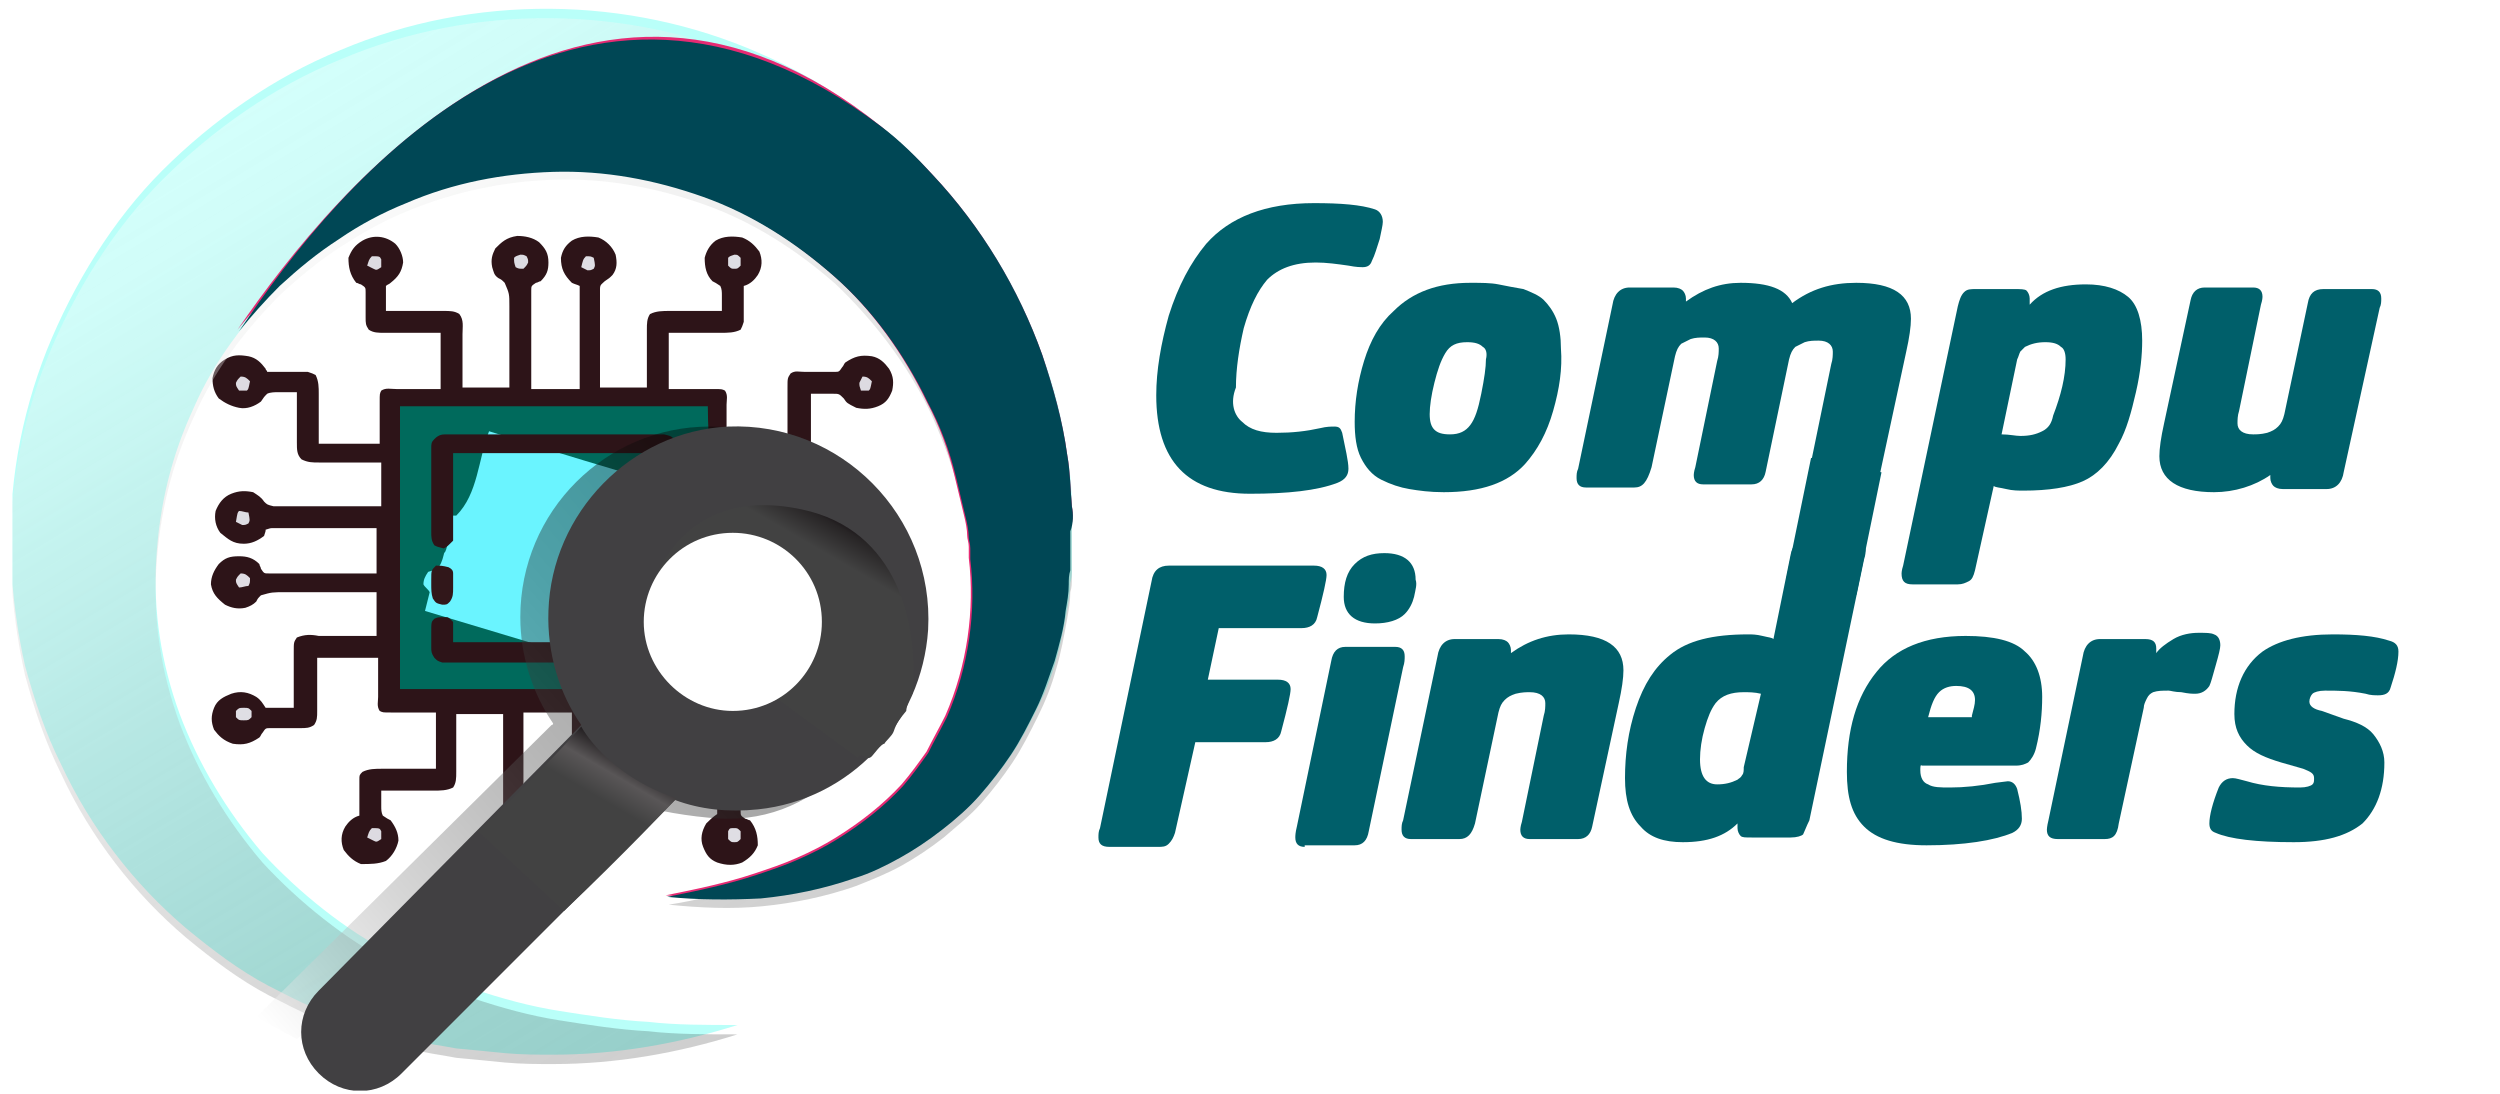 <?xml version="1.0" encoding="utf-8"?>
<!-- Generator: Adobe Illustrator 24.0.2, SVG Export Plug-In . SVG Version: 6.00 Build 0)  -->
<svg version="1.1" id="Capa_1" xmlns="http://www.w3.org/2000/svg" xmlns:xlink="http://www.w3.org/1999/xlink" x="0px" y="0px"
	 viewBox="0 0 160 70" style="enable-background:new 0 0 160 70;" xml:space="preserve">
<style type="text/css">
	.st0{fill:#FFFFFF;}
	.st1{fill:#2D1418;}
	.st2{fill:#006A5C;}
	.st3{fill:#6AF4FF;}
	.st4{fill:#2F1619;}
	.st5{fill:#31171A;}
	.st6{fill:#DDDBE1;}
	.st7{fill:#DCDCE2;}
	.st8{fill:#DFDDE3;}
	.st9{fill:#DEDDE3;}
	.st10{fill:#DFDEE4;}
	.st11{fill:#E0DFE4;}
	.st12{clip-path:url(#SVGID_2_);}
	.st13{fill:#B9FFF9;}
	.st14{opacity:0.38;fill:url(#SVGID_3_);enable-background:new    ;}
	.st15{opacity:0.4;fill:url(#SVGID_4_);enable-background:new    ;}
	.st16{fill:#414042;}
	.st17{fill:url(#SVGID_5_);}
	.st18{fill:url(#SVGID_6_);}
	.st19{fill:#E62A73;}
	.st20{fill:#004755;}
	.st21{fill:#005F6A;}
</style>
<rect x="-2.6" y="-1.6" class="st0" width="164.3" height="73.6"/>
<g>
	<path class="st1" d="M25.3,15.6c0.3,0.3,0.5,0.8,0.5,1.2c-0.1,0.6-0.3,0.9-0.8,1.3c-0.1,0.1-0.2,0.1-0.3,0.2c0,0.2,0,0.2,0,0.4
		c0,0.1,0,0.1,0,0.2c0,0.1,0,0.2,0,0.2c0,0.1,0,0.2,0,0.2c0,0.2,0,0.4,0,0.6c0.1,0,0.1,0,0.2,0c0.6,0,1.1,0,1.7,0c0.2,0,0.4,0,0.6,0
		c0.3,0,0.6,0,0.9,0c0.1,0,0.2,0,0.3,0c0.4,0,0.7,0,1,0.2c0.3,0.4,0.2,0.8,0.2,1.3c0,0.1,0,0.1,0,0.3c0,0.3,0,0.6,0,0.9
		c0,0.2,0,0.4,0,0.6c0,0.5,0,1,0,1.6c1,0,2,0,3,0c0-0.8,0-1.7,0-2.5c0-0.4,0-0.8,0-1.2c0-0.4,0-0.8,0-1.1c0-0.1,0-0.3,0-0.4
		c0-0.8,0-0.8-0.3-1.5c-0.2-0.2-0.2-0.2-0.4-0.3c-0.3-0.2-0.3-0.4-0.4-0.7c-0.1-0.5,0-0.8,0.2-1.2c0.4-0.4,0.7-0.7,1.4-0.8
		c0.5,0,1,0.1,1.4,0.4c0.4,0.4,0.6,0.7,0.6,1.3c0,0.5-0.1,0.8-0.5,1.2c-0.1,0-0.2,0.1-0.3,0.1C34,18.3,34,18.3,34,18.6
		c0,0.1,0,0.2,0,0.4c0,0.1,0,0.1,0,0.2c0,0.2,0,0.4,0,0.6c0,0.1,0,0.3,0,0.4c0,0.4,0,0.8,0,1.2c0,0.5,0,0.9,0,1.4c0,0.7,0,1.4,0,2.1
		c1,0,2.1,0,3.1,0c0-2.2,0-4.3,0-6.6c-0.2-0.1-0.3-0.1-0.5-0.2c-0.5-0.5-0.7-0.9-0.7-1.6c0.1-0.5,0.3-0.8,0.7-1.1
		c0.5-0.3,1.1-0.3,1.7-0.2c0.5,0.2,0.9,0.6,1.1,1.1c0.1,0.5,0.1,0.9-0.2,1.3c-0.2,0.2-0.2,0.2-0.5,0.4c-0.2,0.2-0.3,0.2-0.3,0.5
		c0,0.1,0,0.2,0,0.4c0,0.1,0,0.1,0,0.2c0,0.2,0,0.4,0,0.6c0,0.1,0,0.3,0,0.4c0,0.4,0,0.8,0,1.2c0,0.4,0,0.8,0,1.2c0,0.8,0,1.5,0,2.3
		c1,0,2,0,3,0c0-0.3,0-0.6,0-1c0-0.3,0-0.6,0-0.9c0-0.2,0-0.4,0-0.6c0-0.3,0-0.6,0-0.9c0-0.1,0-0.2,0-0.3c0-0.4,0-0.7,0.2-1
		c0.4-0.2,0.8-0.2,1.3-0.2c0.1,0,0.2,0,0.3,0c0.3,0,0.6,0,0.9,0c0.2,0,0.4,0,0.6,0c0.5,0,1,0,1.5,0c0-0.3,0-0.5,0-0.8
		c0-0.1,0-0.1,0-0.2c0-0.2,0-0.4-0.1-0.6c-0.3-0.2-0.3-0.2-0.5-0.3c-0.4-0.4-0.5-0.9-0.5-1.5c0.1-0.4,0.3-0.8,0.7-1.1
		c0.5-0.3,1.1-0.3,1.7-0.2c0.5,0.2,0.8,0.5,1.1,0.9c0.2,0.5,0.2,1-0.1,1.5c-0.2,0.3-0.5,0.6-0.9,0.7c0,0.1,0,0.2,0,0.2
		c0,0.3,0,0.6,0,0.9c0,0.1,0,0.2,0,0.4c0,0.2,0,0.4,0,0.5c0,0.1,0,0.2,0,0.3c-0.1,0.3-0.1,0.3-0.2,0.5c-0.4,0.2-0.8,0.2-1.3,0.2
		c-0.1,0-0.2,0-0.3,0c-0.3,0-0.6,0-0.9,0c-0.2,0-0.4,0-0.6,0c-0.5,0-1,0-1.5,0c0,1.2,0,2.4,0,3.6c1.2,0,1.2,0,2.3,0
		c0.1,0,0.3,0,0.4,0c0.1,0,0.2,0,0.2,0c0.5,0,0.5,0,0.7,0.1c0.2,0.3,0.1,0.6,0.1,0.9c0,0.1,0,0.1,0,0.2c0,0.2,0,0.5,0,0.7
		c0,0.5,0,1.1,0,1.6c1.3,0,2.6,0,3.9,0c0-0.3,0-0.6,0-0.9c0-0.3,0-0.6,0-0.9c0-0.2,0-0.4,0-0.6c0-0.3,0-0.6,0-0.9c0-0.1,0-0.2,0-0.3
		c0-0.6,0-0.6,0.2-0.9c0.3-0.2,0.5-0.1,0.9-0.1c0.1,0,0.3,0,0.4,0c0.2,0,0.4,0,0.6,0c0.2,0,0.4,0,0.6,0c0.1,0,0.2,0,0.3,0
		c0.3,0,0.3,0,0.5-0.3c0.1-0.1,0.1-0.2,0.2-0.3c0.6-0.4,1-0.5,1.7-0.4c0.5,0.1,0.8,0.4,1.1,0.8c0.3,0.5,0.3,0.9,0.2,1.4
		c-0.2,0.5-0.4,0.8-0.9,1c-0.5,0.2-0.9,0.2-1.4,0.1c-0.6-0.3-0.6-0.3-0.8-0.6c-0.3-0.3-0.3-0.3-0.7-0.3c-0.2,0-0.3,0-0.5,0
		c-0.1,0-0.2,0-0.3,0c-0.2,0-0.4,0-0.6,0c0,0,0,0.1,0,0.2c0,0.5,0,1,0,1.6c0,0.2,0,0.4,0,0.6c0,0.3,0,0.6,0,0.8c0,0.1,0,0.1,0,0.3
		c0,0.4,0,0.6-0.2,0.9c-0.5,0.2-0.9,0.2-1.4,0.2c-0.1,0-0.2,0-0.3,0c-0.3,0-0.7,0-1,0c-0.3,0-0.7,0-1,0c-0.2,0-0.4,0-0.6,0
		c-0.1,0-0.2,0-0.3,0c-0.1,0-0.2,0-0.3,0c-0.3,0-0.3,0.1-0.5,0.3c-0.1,0-0.2,0.1-0.4,0.1c0,0.5,0,1,0,1.5c0.2,0,0.3,0.1,0.5,0.1
		c0.2,0.2,0.2,0.2,0.2,0.5c0,0.1,0,0.2,0,0.3c0.9,0,1.8,0,2.8,0c0.4,0,0.9,0,1.3,0c0.4,0,0.8,0,1.2,0c0.2,0,0.3,0,0.5,0
		c0.9,0,0.9,0,1.6-0.2c0.2-0.2,0.2-0.2,0.3-0.4c0.2-0.2,0.4-0.3,0.7-0.4c0.5-0.1,0.9,0,1.3,0.2c0.5,0.4,0.8,0.7,0.9,1.3
		c0,0.5-0.2,0.9-0.5,1.3c-0.4,0.4-0.7,0.5-1.3,0.5c-0.5,0-0.9-0.1-1.3-0.5c-0.4-0.4-0.4-0.4-0.4-0.6c-2.4,0-4.7,0-7.1,0
		c0,0.9,0,1.9,0,2.9c2.4,0,4.7,0,7.1,0c0.1-0.1,0.1-0.3,0.2-0.4c0.6-0.5,1-0.6,1.7-0.6c0.5,0.1,0.8,0.3,1.2,0.6
		c0.3,0.4,0.4,0.9,0.3,1.4c-0.2,0.5-0.5,0.9-1,1.1c-0.5,0.2-0.9,0.2-1.4,0.1c-0.3-0.2-0.5-0.3-0.7-0.6c-0.2-0.2-0.2-0.2-0.6-0.3
		c-0.1,0-0.3,0-0.4,0c-0.1,0-0.1,0-0.2,0c-0.2,0-0.5,0-0.7,0c-0.2,0-0.3,0-0.5,0c-0.4,0-0.8,0-1.3,0c-0.4,0-0.9,0-1.3,0
		c-0.8,0-1.7,0-2.5,0c0,0.9,0,1.8,0,2.8c0.3,0,0.7,0,1,0c0.3,0,0.7,0,1,0c0.2,0,0.5,0,0.7,0c0.3,0,0.7,0,1,0c0.1,0,0.2,0,0.3,0
		c0.4,0,0.7,0,1.1,0.2c0.2,0.4,0.2,0.7,0.2,1.2c0,0.1,0,0.2,0,0.3c0,0.3,0,0.6,0,0.9c0,0.2,0,0.4,0,0.6c0,0.5,0,0.9,0,1.4
		c0.3,0,0.6,0,0.9,0c0.1,0,0.2,0,0.3,0c0.2,0,0.5,0,0.7-0.1c0.2-0.2,0.2-0.2,0.4-0.5c0.5-0.3,1-0.5,1.6-0.4c0.5,0.1,0.8,0.3,1.1,0.7
		c0.3,0.4,0.4,0.8,0.3,1.3c-0.2,0.6-0.4,0.9-1,1.2c-0.6,0.2-1.1,0.2-1.7,0c-0.4-0.2-0.6-0.4-0.8-0.8c-0.1,0-0.2,0-0.3,0
		c-0.3,0-0.6,0-0.9,0c-0.1,0-0.3,0-0.4,0c-0.2,0-0.4,0-0.6,0c-0.1,0-0.2,0-0.4,0c-0.3,0-0.3,0-0.5-0.2c-0.2-0.4-0.2-0.7-0.2-1.2
		c0-0.1,0-0.2,0-0.3c0-0.3,0-0.6,0-0.9c0-0.2,0-0.4,0-0.6c0-0.5,0-1,0-1.4c-1.3,0-2.6,0-3.9,0c0,1.1,0,1.1,0,2.1c0,0.1,0,0.3,0,0.4
		c0,0.1,0,0.1,0,0.2c0,0.5,0,0.5-0.1,0.7c-0.3,0.2-0.6,0.1-1,0.1c-0.1,0-0.1,0-0.2,0c-0.3,0-0.5,0-0.8,0c-0.6,0-1.2,0-1.8,0
		c0,1.2,0,2.4,0,3.6c0.3,0,0.6,0,1,0c0.3,0,0.6,0,0.9,0c0.2,0,0.4,0,0.6,0c0.3,0,0.6,0,0.9,0c0.1,0,0.2,0,0.3,0c0.7,0,0.7,0,1,0.2
		c0.2,0.3,0.2,0.5,0.2,0.8c0,0.1,0,0.2,0,0.3c0,0.2,0,0.4,0,0.5c0,0.2,0,0.4,0,0.5c0,0.1,0,0.2,0,0.3c0,0.3,0,0.3,0.3,0.5
		c0.1,0,0.2,0.1,0.3,0.1c0.4,0.5,0.5,1,0.5,1.6c-0.2,0.5-0.5,0.8-1,1.1c-0.5,0.2-1,0.2-1.6,0c-0.5-0.2-0.7-0.5-0.9-1
		c-0.2-0.5-0.1-1,0.2-1.5c0.2-0.2,0.4-0.4,0.7-0.6c0-0.2,0-0.2,0-0.4c0-0.1,0-0.2,0-0.2c0-0.1,0-0.2,0-0.2c0-0.1,0-0.2,0-0.2
		c0-0.2,0-0.4,0-0.6c-0.1,0-0.1,0-0.2,0c-0.6,0-1.1,0-1.7,0c-0.2,0-0.4,0-0.6,0c-0.3,0-0.6,0-0.9,0c-0.1,0-0.1,0-0.3,0
		c-0.4,0-0.7,0-1-0.2c-0.3-0.4-0.2-0.8-0.2-1.3c0-0.1,0-0.2,0-0.3c0-0.3,0-0.6,0-0.9c0-0.2,0-0.4,0-0.6c0-0.5,0-1,0-1.6
		c-1,0-2,0-3,0c0,0.8,0,1.7,0,2.5c0,0.4,0,0.8,0,1.2c0,0.4,0,0.8,0,1.1c0,0.1,0,0.3,0,0.4c0,0.8,0,0.8,0.3,1.5
		c0.2,0.2,0.2,0.2,0.4,0.3c0.3,0.2,0.3,0.4,0.4,0.7c0.1,0.5,0,0.8-0.2,1.2c-0.4,0.5-0.8,0.7-1.4,0.8c-0.5,0-1-0.2-1.4-0.4
		c-0.4-0.4-0.5-0.7-0.6-1.2c0-0.5,0.1-0.8,0.5-1.2c0.4-0.3,0.4-0.3,0.6-0.3c0-2.2,0-4.3,0-6.6c-1,0-2.1,0-3.1,0c0,2.2,0,4.3,0,6.6
		c0.2,0.1,0.3,0.1,0.5,0.2c0.5,0.5,0.7,0.9,0.7,1.6c-0.1,0.5-0.3,0.8-0.7,1.1c-0.5,0.3-1.1,0.3-1.7,0.2c-0.5-0.2-0.9-0.6-1.1-1.1
		c-0.1-0.5-0.1-0.9,0.2-1.3c0.2-0.2,0.2-0.2,0.5-0.4c0.2-0.2,0.3-0.2,0.3-0.5c0-0.1,0-0.2,0-0.4c0-0.1,0-0.1,0-0.2
		c0-0.2,0-0.4,0-0.6c0-0.1,0-0.3,0-0.4c0-0.4,0-0.8,0-1.2c0-0.4,0-0.8,0-1.2c0-0.8,0-1.5,0-2.3c-1,0-2,0-3,0c0,0.5,0,0.5,0,1
		c0,0.3,0,0.6,0,0.9c0,0.2,0,0.4,0,0.6c0,0.3,0,0.6,0,0.9c0,0.1,0,0.2,0,0.3c0,0.4,0,0.7-0.2,1c-0.4,0.2-0.8,0.2-1.3,0.2
		c-0.1,0-0.2,0-0.3,0c-0.3,0-0.6,0-0.9,0c-0.2,0-0.4,0-0.6,0c-0.5,0-1,0-1.5,0c0,0.3,0,0.5,0,0.8c0,0.1,0,0.2,0,0.2
		c0,0.2,0,0.4,0.1,0.6c0.3,0.2,0.3,0.2,0.5,0.3c0.3,0.4,0.5,0.8,0.5,1.3c-0.1,0.5-0.4,1-0.8,1.3c-0.5,0.2-1,0.2-1.6,0.2
		c-0.5-0.2-0.8-0.5-1.1-0.9c-0.2-0.5-0.2-1,0.1-1.5c0.2-0.3,0.5-0.6,0.9-0.7c0-0.1,0-0.2,0-0.2c0-0.3,0-0.6,0-0.9c0-0.1,0-0.2,0-0.4
		c0-0.2,0-0.4,0-0.5c0-0.1,0-0.2,0-0.3c0-0.3,0-0.3,0.2-0.5c0.4-0.2,0.8-0.2,1.3-0.2c0.1,0,0.2,0,0.3,0c0.3,0,0.6,0,0.9,0
		c0.2,0,0.4,0,0.6,0c0.5,0,1,0,1.6,0c0-1.2,0-2.4,0-3.6c-1.2,0-1.2,0-2.3,0c-0.1,0-0.3,0-0.4,0c-0.1,0-0.2,0-0.2,0
		c-0.5,0-0.5,0-0.7-0.1c-0.2-0.3-0.1-0.6-0.1-0.9c0-0.1,0-0.1,0-0.2c0-0.2,0-0.5,0-0.7c0-0.5,0-1.1,0-1.6c-1.3,0-2.6,0-3.9,0
		c0,0.3,0,0.6,0,0.9c0,0.3,0,0.6,0,0.8c0,0.2,0,0.4,0,0.6c0,0.3,0,0.6,0,0.8c0,0.1,0,0.1,0,0.3c0,0.4,0,0.6-0.2,0.9
		c-0.3,0.2-0.5,0.2-0.9,0.2c-0.1,0-0.3,0-0.4,0c-0.2,0-0.4,0-0.6,0c-0.2,0-0.4,0-0.6,0c-0.1,0-0.2,0-0.3,0c-0.3,0-0.3,0-0.5,0.3
		c-0.1,0.1-0.1,0.2-0.2,0.3c-0.6,0.4-1,0.5-1.7,0.4c-0.6-0.2-0.9-0.5-1.2-0.9c-0.2-0.5-0.2-0.9,0-1.4c0.2-0.5,0.6-0.7,1.1-0.9
		c0.6-0.2,1.1-0.1,1.6,0.2c0.3,0.2,0.4,0.4,0.6,0.7c0.2,0,0.2,0,0.4,0c0.1,0,0.2,0,0.2,0c0.1,0,0.2,0,0.3,0c0.1,0,0.2,0,0.3,0
		c0.2,0,0.4,0,0.6,0c0-0.1,0-0.1,0-0.2c0-0.5,0-1.1,0-1.6c0-0.2,0-0.4,0-0.6c0-0.3,0-0.6,0-0.9c0-0.1,0-0.2,0-0.3
		c0-0.6,0-0.6,0.2-0.9c0.5-0.2,0.9-0.2,1.4-0.1c0.1,0,0.2,0,0.3,0c0.3,0,0.7,0,1,0c0.2,0,0.5,0,0.7,0c0.6,0,1.1,0,1.7,0
		c0-0.9,0-1.8,0-2.8c-0.9,0-1.8,0-2.8,0c-0.4,0-0.9,0-1.3,0c-0.4,0-0.8,0-1.2,0c-0.2,0-0.3,0-0.5,0c-0.9,0-0.9,0-1.6,0.2
		c-0.2,0.2-0.2,0.2-0.3,0.4c-0.2,0.2-0.4,0.3-0.7,0.4c-0.5,0.1-0.9,0-1.3-0.2c-0.5-0.4-0.8-0.7-0.9-1.3c0-0.5,0.2-0.9,0.5-1.3
		c0.4-0.4,0.7-0.5,1.3-0.5c0.5,0,0.9,0.1,1.3,0.5c0,0.1,0.1,0.2,0.1,0.3c0.2,0.3,0.2,0.3,0.5,0.3c0.1,0,0.3,0,0.4,0
		c0.1,0,0.1,0,0.2,0c0.2,0,0.5,0,0.7,0c0.2,0,0.3,0,0.5,0c0.4,0,0.8,0,1.3,0c0.5,0,1,0,1.5,0c0.8,0,1.5,0,2.3,0c0-0.9,0-1.9,0-2.9
		c-1.3,0-1.3,0-2.5,0c-0.5,0-1,0-1.5,0c-0.4,0-0.8,0-1.2,0c-0.2,0-0.3,0-0.5,0c-0.2,0-0.4,0-0.7,0c-0.1,0-0.1,0-0.2,0
		c-0.2,0-0.2,0-0.5,0.1C17,34,17,34,16.9,34.3c-0.4,0.3-0.8,0.5-1.3,0.5c-0.7,0-1-0.3-1.5-0.7c-0.3-0.4-0.4-0.9-0.3-1.4
		c0.2-0.5,0.5-0.9,1-1.1c0.5-0.2,0.9-0.2,1.4-0.1c0.3,0.2,0.5,0.3,0.7,0.6c0.2,0.2,0.2,0.2,0.6,0.3c0.1,0,0.3,0,0.4,0
		c0.1,0,0.1,0,0.2,0c0.2,0,0.5,0,0.7,0c0.2,0,0.3,0,0.5,0c0.4,0,0.8,0,1.3,0c0.4,0,0.9,0,1.3,0c0.8,0,1.7,0,2.5,0c0-0.9,0-1.8,0-2.8
		c-0.5,0-0.5,0-1,0c-0.3,0-0.7,0-1,0c-0.2,0-0.5,0-0.7,0c-0.3,0-0.7,0-1,0c-0.1,0-0.2,0-0.3,0c-0.4,0-0.7,0-1.1-0.2
		C19,29.1,19,28.8,19,28.3c0-0.1,0-0.2,0-0.3c0-0.3,0-0.6,0-0.9c0-0.2,0-0.4,0-0.6c0-0.5,0-0.9,0-1.4c-0.3,0-0.6,0-0.9,0
		c-0.1,0-0.2,0-0.3,0c-0.2,0-0.5,0-0.7,0.1c-0.2,0.2-0.2,0.2-0.4,0.5c-0.4,0.3-0.9,0.5-1.4,0.4c-0.5-0.1-0.9-0.3-1.3-0.6
		c-0.3-0.4-0.4-0.8-0.4-1.3c0.1-0.5,0.3-0.9,0.8-1.2c0.5-0.3,0.9-0.3,1.5-0.2c0.5,0.1,0.8,0.4,1.1,0.8c0,0.1,0.1,0.1,0.1,0.2
		c0.1,0,0.2,0,0.3,0c0.3,0,0.6,0,0.9,0c0.1,0,0.3,0,0.4,0c0.2,0,0.4,0,0.6,0c0.1,0,0.2,0,0.4,0c0.3,0.1,0.3,0.1,0.5,0.2
		c0.2,0.4,0.2,0.8,0.2,1.2c0,0.1,0,0.2,0,0.3c0,0.3,0,0.6,0,0.9c0,0.2,0,0.4,0,0.6c0,0.5,0,0.9,0,1.4c1.3,0,2.6,0,3.9,0
		c0-1.1,0-1.1,0-2.1c0-0.1,0-0.3,0-0.4c0-0.1,0-0.1,0-0.2c0-0.5,0-0.5,0.1-0.7c0.3-0.2,0.6-0.1,1-0.1c0.1,0,0.1,0,0.2,0
		c0.3,0,0.5,0,0.8,0c0.6,0,1.2,0,1.8,0c0-1.2,0-2.4,0-3.6c-0.5,0-0.5,0-0.9,0c-0.3,0-0.6,0-0.9,0c-0.2,0-0.4,0-0.6,0
		c-0.3,0-0.6,0-0.9,0c-0.1,0-0.2,0-0.3,0c-0.4,0-0.7,0-1-0.2c-0.2-0.3-0.2-0.4-0.2-0.8c0-0.1,0-0.2,0-0.3c0-0.2,0-0.4,0-0.5
		c0-0.2,0-0.4,0-0.5c0-0.2,0-0.2,0-0.3c0-0.3,0-0.3-0.3-0.5c-0.1,0-0.2-0.1-0.3-0.1c-0.4-0.5-0.5-1-0.5-1.6c0.2-0.5,0.4-0.8,0.9-1.1
		C23.9,15,24.7,15.1,25.3,15.6z"/>
	<path class="st2" d="M25.6,26c6.5,0,13,0,19.7,0c0,1.2,0.1,2.4,0.1,3.6c0.2,0.3,0.2,0.3,0.5,0.3c0,0.3,0,0.5,0,0.8
		c0,0.1,0,0.1,0,0.2c0,0.2,0,0.4,0,0.6c-0.2,0.2-0.2,0.2-0.5,0.3c-0.2,0.1-0.1,0.4-0.1,0.6c0,0.2,0,0.2,0,0.3c0,0.1,0,0.2,0,0.3
		c0,0.1,0,0.2,0,0.4c0,0.3,0,0.7,0,1c0,0.3,0,0.6,0,0.9c0,0.9,0,1.8,0,2.7c0,2,0,4,0,6.1c-6.5,0-13,0-19.7,0
		C25.6,38.2,25.6,32.2,25.6,26z"/>
	<path class="st3" d="M31.3,27.6c4.1,1.3,8.2,2.5,12.5,3.8c-1.3,3.8-2.7,7.6-4.1,11.5c-4.1-1.3-8.2-2.5-12.5-3.8
		c0.1-0.4,0.2-0.8,0.3-1.2c-0.1-0.2-0.3-0.3-0.4-0.5c0-0.3,0.1-0.5,0.3-0.8c0.3-0.1,0.3-0.1,0.5-0.1c0.3-0.3,0.4-0.6,0.5-1
		c0-0.1,0.1-0.2,0.1-0.2c0.1-0.2,0.1-0.4,0.2-0.6c-0.2-0.3-0.2-0.3-0.4-0.5c0-0.3,0-0.3,0.1-0.6c0-0.1,0.1-0.2,0.1-0.3
		c0.2-0.2,0.2-0.2,0.4-0.3c0.1,0,0.2,0,0.3,0C30.6,31.6,30.6,29.4,31.3,27.6z"/>
	<path class="st1" d="M28.6,27.8c0.1,0,0.1,0,0.2,0c0.2,0,0.4,0,0.6,0c0.1,0,0.3,0,0.4,0c0.4,0,0.8,0,1.2,0c0.4,0,0.8,0,1.2,0
		c0.7,0,1.4,0,2.1,0c0.8,0,1.6,0,2.4,0c0.7,0,1.4,0,2.1,0c0.4,0,0.8,0,1.2,0c0.4,0,0.8,0,1.2,0c0.1,0,0.3,0,0.4,0c0.2,0,0.4,0,0.6,0
		c0.2,0,0.2,0,0.3,0c0.4,0.1,0.5,0.1,0.7,0.4c0.1,0.3,0.1,0.3,0.1,0.6c0,0.1,0,0.1,0,0.2c0,0.2,0,0.4,0,0.6c0,0.1,0,0.3,0,0.4
		c0,0.4,0,0.7,0,1.1c0,0.4,0,0.8,0,1.1c0,0.6,0,1.3,0,1.9c0,0.7,0,1.5,0,2.2c0,0.6,0,1.3,0,1.9c0,0.4,0,0.8,0,1.1c0,0.4,0,0.7,0,1.1
		c0,0.1,0,0.3,0,0.4c0,0.2,0,0.4,0,0.5c0,0.1,0,0.2,0,0.3c-0.1,0.4-0.2,0.5-0.5,0.7c-0.3,0.1-0.3,0.1-0.6,0.1c-0.1,0-0.1,0-0.2,0
		c-0.2,0-0.4,0-0.6,0c-0.1,0-0.3,0-0.4,0c-0.4,0-0.8,0-1.2,0c-0.4,0-0.8,0-1.2,0c-0.7,0-1.4,0-2.1,0c-0.8,0-1.6,0-2.4,0
		c-0.7,0-1.4,0-2.1,0c-0.4,0-0.8,0-1.2,0c-0.4,0-0.8,0-1.2,0c-0.1,0-0.3,0-0.4,0c-0.2,0-0.4,0-0.6,0c-0.1,0-0.2,0-0.3,0
		c-0.3-0.1-0.3-0.1-0.5-0.3c-0.2-0.3-0.2-0.4-0.2-0.7c0-0.1,0-0.2,0-0.3c0-0.1,0-0.2,0-0.3c0-0.1,0-0.2,0-0.3c0-0.7,0-0.7,0.2-0.9
		c0.2-0.1,0.3-0.1,0.5-0.1c0.1,0,0.1,0,0.2,0c0.2,0,0.2,0,0.5,0.3c0,0.4,0,0.8,0,1.3c4.3,0,8.7,0,13.2,0c0-4,0-8,0-12.1
		c-4.3,0-8.7,0-13.2,0c0,1.8,0,3.7,0,5.6c-0.4,0.4-0.4,0.4-0.6,0.5C28,35,28,35,27.8,34.9c-0.2-0.3-0.2-0.5-0.2-0.9
		c0-0.1,0-0.1,0-0.2c0-0.2,0-0.4,0-0.6c0-0.1,0-0.3,0-0.4c0-0.3,0-0.6,0-0.9c0-0.4,0-0.8,0-1.1c0-0.3,0-0.6,0-0.9c0-0.1,0-0.3,0-0.4
		c0-0.2,0-0.4,0-0.6c0-0.1,0-0.1,0-0.2c0-0.3,0-0.4,0.2-0.6C28.1,27.8,28.3,27.8,28.6,27.8z"/>
	<path class="st4" d="M40.8,31.5c0.2,0.1,0.2,0.1,0.4,0.3c0.1,0.3,0.1,0.6,0,0.8c0,0.1,0,0.2,0,0.3c0,0.2,0,0.3,0,0.5
		c0,0.3,0,0.5,0,0.8c0,0.2,0,0.3,0,0.5c0,0.1,0,0.2,0,0.2c0,0.6,0,0.6-0.2,0.8C40.7,36,40.6,36,40.3,36c-0.2-0.1-0.2-0.1-0.4-0.3
		c-0.1-0.3-0.1-0.6,0-0.8c0-0.1,0-0.2,0-0.3c0-0.2,0-0.3,0-0.5c0-0.3,0-0.5,0-0.8c0-0.2,0-0.3,0-0.5c0-0.1,0-0.2,0-0.2
		c0-0.6,0-0.6,0.2-0.8C40.3,31.5,40.5,31.5,40.8,31.5z"/>
	<path class="st5" d="M28.7,36.3c0.2,0.1,0.3,0.2,0.3,0.4c0,0.2,0,0.5,0,0.7c0,0.1,0,0.2,0,0.2c0,0.4,0,0.6-0.2,0.9
		c-0.2,0.2-0.2,0.2-0.5,0.2c-0.4-0.1-0.4-0.1-0.6-0.4c-0.1-0.3-0.1-0.6-0.1-0.9c0-0.1,0-0.1,0-0.3c0-0.6,0-0.6,0.3-0.9
		C28.2,36.2,28.3,36.2,28.7,36.3z"/>
	<path class="st6" d="M23.8,53c0.5,0,0.5,0,0.6,0.2c0,0.2,0,0.2,0,0.5c-0.3,0.2-0.3,0.2-0.5,0.1c-0.2-0.1-0.2-0.1-0.4-0.2
		C23.6,53.3,23.6,53.2,23.8,53z"/>
	<path class="st7" d="M55.1,32.7c0.3,0,0.3,0,0.6,0.1c0.1,0.5,0.1,0.5,0,0.7c-0.2,0.1-0.2,0.1-0.4,0.1c-0.2-0.1-0.2-0.1-0.4-0.2
		c0-0.2,0-0.2,0-0.4C55,32.8,55.1,32.7,55.1,32.7z"/>
	<path class="st6" d="M55.2,24.1c0.3,0,0.4,0.1,0.6,0.3c-0.1,0.5-0.1,0.5-0.2,0.6c-0.3,0-0.3,0-0.5,0C55,24.7,55,24.7,55,24.5
		C55.1,24.3,55.1,24.3,55.2,24.1z"/>
	<path class="st6" d="M15.4,24.1c0.3,0,0.4,0.1,0.6,0.3c-0.1,0.5-0.1,0.5-0.2,0.6c-0.3,0-0.3,0-0.5,0c-0.2-0.3-0.2-0.3-0.2-0.5
		C15.2,24.3,15.2,24.3,15.4,24.1z"/>
	<path class="st7" d="M33.3,16.3c0.2,0,0.2,0,0.4,0.1c0.1,0.2,0.1,0.2,0.1,0.4c-0.1,0.2-0.1,0.2-0.3,0.4c-0.3,0-0.3,0-0.5-0.1
		c-0.1-0.3-0.1-0.3-0.1-0.6C33,16.4,33,16.4,33.3,16.3z"/>
	<path class="st6" d="M23.8,16.4c0.5,0,0.5,0,0.6,0.2c0,0.2,0,0.2,0,0.5c-0.3,0.2-0.3,0.2-0.5,0.1c-0.2-0.1-0.2-0.1-0.4-0.2
		C23.6,16.7,23.6,16.6,23.8,16.4z"/>
	<path class="st8" d="M37.5,53c0.5,0,0.5,0,0.6,0.2c0,0.2-0.1,0.4-0.1,0.6c-0.5,0.1-0.5,0.1-0.7,0c-0.1-0.2-0.1-0.2-0.1-0.4
		C37.3,53.2,37.3,53.2,37.5,53z"/>
	<path class="st8" d="M33.4,53.1c0.2,0.1,0.2,0.1,0.4,0.2c0,0.3-0.1,0.4-0.3,0.6c-0.3,0-0.3,0-0.5-0.1c0-0.2-0.1-0.4-0.1-0.6
		C33.1,53,33.1,53,33.4,53.1z"/>
	<path class="st8" d="M15.4,36.7c0.3,0,0.4,0.1,0.6,0.3c0,0.3,0,0.3-0.1,0.5c-0.2,0-0.4,0.1-0.6,0.1c-0.2-0.3-0.2-0.3-0.2-0.5
		C15.2,36.9,15.2,36.9,15.4,36.7z"/>
	<path class="st9" d="M15.3,32.7c0.2,0,0.4,0.1,0.6,0.1c0.1,0.5,0.1,0.5,0,0.7c-0.2,0.1-0.2,0.1-0.4,0.1c-0.2-0.1-0.2-0.1-0.4-0.2
		C15.2,32.8,15.2,32.8,15.3,32.7z"/>
	<path class="st10" d="M47,53c0.2,0,0.2,0,0.4,0.2c0,0.3,0,0.3,0,0.5c-0.2,0.2-0.2,0.2-0.4,0.2c-0.2,0-0.2,0-0.4-0.2
		c0-0.3,0-0.3,0-0.5C46.7,53,46.7,53,47,53z"/>
	<path class="st10" d="M55.4,45.3c0.3,0,0.3,0,0.5,0.2c0,0.2,0,0.2,0,0.4c-0.2,0.2-0.2,0.2-0.5,0.2c-0.3,0-0.3,0-0.5-0.2
		c0-0.2,0-0.2,0-0.4C55.1,45.3,55.1,45.3,55.4,45.3z"/>
	<path class="st10" d="M15.6,45.3c0.3,0,0.3,0,0.5,0.2c0,0.2,0,0.2,0,0.4c-0.2,0.2-0.2,0.2-0.5,0.2c-0.3,0-0.3,0-0.5-0.2
		c0-0.2,0-0.2,0-0.4C15.3,45.3,15.3,45.3,15.6,45.3z"/>
	<path class="st11" d="M55.2,36.7c0.3,0,0.4,0.1,0.6,0.3c0,0.3,0,0.3-0.1,0.5c-0.5,0.1-0.5,0.1-0.7,0C55,37.3,55,37.3,55,37.1
		C55.1,36.9,55.1,36.9,55.2,36.7z"/>
	<path class="st10" d="M47,16.3c0.2,0,0.2,0,0.4,0.2c0,0.3,0,0.3,0,0.5c-0.2,0.2-0.2,0.2-0.4,0.2c-0.2,0-0.2,0-0.4-0.2
		c0-0.3,0-0.3,0-0.5C46.7,16.4,46.7,16.4,47,16.3z"/>
	<path class="st10" d="M37.5,16.4c0.3,0,0.3,0,0.5,0.1c0.1,0.5,0.1,0.5,0,0.7c-0.2,0.1-0.2,0.1-0.4,0.1c-0.2-0.1-0.2-0.1-0.4-0.2
		C37.3,16.7,37.3,16.6,37.5,16.4z"/>
</g>
<g>
	<defs>
		<rect id="SVGID_1_" x="0.8" y="0.5" width="158.7" height="69.3"/>
	</defs>
	<clipPath id="SVGID_2_">
		<use xlink:href="#SVGID_1_"  style="overflow:visible;"/>
	</clipPath>
	<g class="st12">
		<path class="st13" d="M47.2,65.6c-3.8,1.2-7.8,1.9-11.8,1.9c-1,0-2,0-3.1-0.1c-1-0.1-2-0.2-3.1-0.3c-1-0.2-2-0.3-3.1-0.6
			c-1-0.2-2-0.5-3-0.9c-1-0.3-2-0.7-3-1.1c-1-0.4-1.9-0.9-2.9-1.4c-1.9-1-3.6-2.3-5.3-3.7c-3.3-2.8-6.1-6.4-8-10.5
			c-1-2-1.7-4.1-2.3-6.3c-0.5-2.2-0.8-4.5-0.9-6.7C0.5,31.3,1.3,26.7,3,22.4c1.7-4.2,4.2-8.3,7.4-11.5c1.6-1.6,3.4-3.1,5.3-4.4
			c1.9-1.3,3.9-2.4,6.1-3.3c8.5-3.6,18.4-3.5,26.8,0.2c4.2,1.8,8,4.5,11.1,7.8c3.1,3.3,5.5,7.2,7,11.5c0.8,2.1,1.3,4.2,1.6,6.4
			c0.2,1.1,0.3,2.2,0.3,3.3c0,0.5,0,1.1,0,1.6c0,0.3,0,0.5,0,0.8v0.4v0.4v0.4c0,0,0,0.1,0,0c0,0,0,0,0,0.1v0.1v0.2
			c0,0.3,0,0.6-0.1,0.9c0,0.6-0.1,1.1-0.2,1.7c-0.2,1.1-0.4,2.2-0.7,3.2c-0.3,1.1-0.7,2.1-1.2,3.1c-0.5,1-1,2-1.6,2.9
			c-0.6,0.9-1.3,1.8-2,2.6c-0.7,0.8-1.6,1.5-2.4,2.2c-0.9,0.7-1.8,1.3-2.7,1.8c-0.9,0.5-1.9,0.9-2.9,1.3c-2,0.7-4,1.1-6,1.3
			c-2,0.2-4,0.1-6-0.1c1.9-0.3,3.9-0.8,5.7-1.4c0.9-0.3,1.8-0.6,2.7-1c0.9-0.4,1.7-0.8,2.5-1.3c1.6-0.9,3-2.1,4.2-3.4
			c0.6-0.7,1.1-1.4,1.6-2.1s0.9-1.5,1.2-2.3c1.4-3.1,1.9-6.7,1.5-10.1v-0.4v-0.3c0-0.2,0-0.4-0.1-0.7c-0.1-0.4-0.1-0.9-0.2-1.3
			c-0.2-0.9-0.4-1.7-0.6-2.5c-0.5-1.7-1.1-3.3-1.8-4.8c-1.5-3.1-3.6-5.8-6-8.1c-2.5-2.2-5.3-4-8.4-5.1c-3.1-1.1-6.3-1.7-9.6-1.6
			c-3.3,0.1-6.5,0.8-9.4,2c-1.5,0.6-2.9,1.4-4.3,2.3c-1.4,0.9-2.6,1.9-3.8,3c-2.3,2.3-4.3,4.9-5.6,7.9c-1.4,3-2.2,6.2-2.4,9.7
			c-0.2,3.3,0.3,6.6,1.5,9.9c1.2,3.2,3,6.2,5.3,8.9c1.2,1.3,2.5,2.5,3.9,3.6c1.4,1.1,2.9,2.1,4.5,2.9c1.6,0.8,3.3,1.6,5.1,2.2
			c1.8,0.6,3.6,1.1,5.5,1.4s3.8,0.6,5.7,0.7C43.2,65.6,45.2,65.6,47.2,65.6z"/>
		
			<linearGradient id="SVGID_3_" gradientUnits="userSpaceOnUse" x1="17.287" y1="63.819" x2="51.889" y2="6.532" gradientTransform="matrix(1 0 0 -1 0 69.89)">
			<stop  offset="0" style="stop-color:#FFFFFF"/>
			<stop  offset="8.895650e-02" style="stop-color:#F8F8F8;stop-opacity:0.956"/>
			<stop  offset="0.216" style="stop-color:#E3E4E3;stop-opacity:0.892"/>
			<stop  offset="0.367" style="stop-color:#C6C5C5;stop-opacity:0.816"/>
			<stop  offset="0.536" style="stop-color:#9A9A9A;stop-opacity:0.732"/>
			<stop  offset="0.719" style="stop-color:#646463;stop-opacity:0.64"/>
			<stop  offset="0.912" style="stop-color:#202020;stop-opacity:0.544"/>
			<stop  offset="1" style="stop-color:#000000;stop-opacity:0.5"/>
		</linearGradient>
		<path class="st14" d="M47.2,66.2c-3.8,1.2-7.8,1.9-11.8,1.9c-1,0-2,0-3.1-0.1c-1-0.1-2-0.2-3.1-0.3c-1-0.2-2-0.3-3.1-0.6
			c-1-0.2-2-0.5-3-0.9c-1-0.3-2-0.7-3-1.1c-1-0.4-1.9-0.9-2.9-1.4c-1.9-1-3.6-2.3-5.3-3.7c-3.3-2.8-6.1-6.4-8-10.5
			c-1-2-1.7-4.1-2.3-6.3c-0.5-2.2-0.8-4.5-0.9-6.7C0.5,31.9,1.3,27.2,3,23c1.7-4.2,4.2-8.3,7.4-11.5c1.6-1.6,3.4-3.1,5.3-4.4
			c1.9-1.3,3.9-2.4,6.1-3.3C30.3,0.2,40.2,0.3,48.6,4c4.2,1.8,8,4.5,11.1,7.8c3.1,3.3,5.5,7.2,7,11.5c0.8,2.1,1.3,4.2,1.6,6.4
			c0.2,1.1,0.3,2.2,0.3,3.3c0,0.5,0,1.1,0,1.6c0,0.3,0,0.5,0,0.8v0.4v0.4v0.4c0,0,0,0.1,0,0c0,0,0,0,0,0.1v0.1v0.2
			c0,0.3,0,0.6-0.1,0.9c0,0.6-0.1,1.1-0.2,1.7c-0.2,1.1-0.4,2.2-0.7,3.2c-0.3,1.1-0.7,2.1-1.2,3.1c-0.5,1-1,2-1.6,2.9
			c-0.6,0.9-1.3,1.8-2,2.6c-0.7,0.8-1.6,1.5-2.4,2.2c-0.9,0.7-1.8,1.3-2.7,1.8c-0.9,0.5-1.9,0.9-2.9,1.3c-2,0.7-4,1.1-6,1.3
			c-2,0.2-4,0.1-6-0.1c1.9-0.3,3.9-0.8,5.7-1.4c0.9-0.3,1.8-0.6,2.7-1c0.9-0.4,1.7-0.8,2.5-1.3c1.6-0.9,3-2.1,4.2-3.4
			c0.6-0.7,1.1-1.4,1.6-2.1s0.9-1.5,1.2-2.3c1.4-3.1,1.9-6.7,1.5-10.1v-0.4v-0.3c0-0.2,0-0.4-0.1-0.7c-0.1-0.4-0.1-0.9-0.2-1.3
			c-0.2-0.9-0.4-1.7-0.6-2.5c-0.5-1.7-1.1-3.3-1.8-4.8c-1.5-3.1-3.6-5.8-6-8.1c-2.5-2.2-5.3-4-8.4-5.1c-3.1-1.1-6.3-1.7-9.6-1.6
			c-3.3,0.1-6.5,0.8-9.4,2c-1.5,0.6-2.9,1.4-4.3,2.3c-1.4,0.9-2.6,1.9-3.8,3c-2.3,2.3-4.3,4.9-5.6,7.9c-1.4,3-2.2,6.2-2.4,9.7
			c-0.2,3.3,0.3,6.6,1.5,9.9c1.2,3.2,3,6.2,5.3,8.9c1.2,1.3,2.5,2.5,3.9,3.6c1.4,1.1,2.9,2.1,4.5,2.9c1.6,0.8,3.3,1.6,5.1,2.2
			c1.8,0.6,3.6,1.1,5.5,1.4s3.8,0.6,5.7,0.7C43.2,66.2,45.2,66.2,47.2,66.2z"/>
		
			<linearGradient id="SVGID_4_" gradientUnits="userSpaceOnUse" x1="16.432" y1="4.741" x2="54.877" y2="37.987" gradientTransform="matrix(1 0 0 -1 0 69.89)">
			<stop  offset="0" style="stop-color:#FFFFFF"/>
			<stop  offset="9.212490e-02" style="stop-color:#D4D4D4"/>
			<stop  offset="0.228" style="stop-color:#9C9C9C"/>
			<stop  offset="0.365" style="stop-color:#6E6E6E"/>
			<stop  offset="0.5" style="stop-color:#464646"/>
			<stop  offset="0.633" style="stop-color:#272727"/>
			<stop  offset="0.762" style="stop-color:#121211"/>
			<stop  offset="0.886" style="stop-color:#030404"/>
			<stop  offset="1" style="stop-color:#000000"/>
		</linearGradient>
		<path class="st15" d="M19,66.5c1.5-1.2,17.1-14.5,19.2-16.8c0.5,0.7,1,1.4,1.5,2.1c0.1,0.1,0.2,0.3,0.3,0.4
			c0.5-0.4,0.7-0.2,1.2-0.6c1.2,0.4,4,0.8,5.4,0.8c6.6,0,10.9-6.1,10.9-12.9s-5.4-12.2-12.1-12.2c-6.6,0-12.1,5.4-12.1,12.2
			c0,2.5,0.8,4.9,2.1,6.8c0,0,0,0.1-0.1,0.1L16.4,65.1 M45.5,44.6c-2.7,0-5-2.2-5-5s2.2-5,5-5c2.7,0,5,2.2,5,5S48.2,44.6,45.5,44.6z
			"/>
		<path class="st16" d="M43.2,51.2c1.6,0.6,3.4,0.8,5.3,0.6c5.9-0.6,10.5-5.5,10.9-11.5c0.4-7.3-5.6-13.3-12.8-13
			c-6.2,0.3-11.3,5.5-11.5,11.8c-0.1,2.7,0.7,5.3,2.1,7.3L20.4,63.4c-1.5,1.5-1.5,3.8,0,5.3c1.5,1.5,3.8,1.5,5.3,0L43.2,51.2z
			 M47.3,44.7c-2.8,0-5-2.3-5-5c0-2.8,2.3-5,5-5c2.8,0,5,2.3,5,5C52.3,42.5,50,44.7,47.3,44.7z"/>
		
			<linearGradient id="SVGID_5_" gradientUnits="userSpaceOnUse" x1="47.931" y1="25.172" x2="54.239" y2="36.042" gradientTransform="matrix(1 0 0 -1 0 69.89)">
			<stop  offset="0" style="stop-color:#424242"/>
			<stop  offset="0.119" style="stop-color:#424242"/>
			<stop  offset="0.252" style="stop-color:#424242"/>
			<stop  offset="0.392" style="stop-color:#424242"/>
			<stop  offset="0.536" style="stop-color:#424242"/>
			<stop  offset="0.684" style="stop-color:#424242"/>
			<stop  offset="0.836" style="stop-color:#424242"/>
			<stop  offset="0.987" style="stop-color:#272425"/>
			<stop  offset="1" style="stop-color:#221E20"/>
		</linearGradient>
		<path class="st17" d="M54.9,48.5c0.3-0.5,0.5,0.3,0.9-0.1c0.1-0.1,0.6-0.8,0.8-0.8c0.1-0.2,0.5-0.5,0.6-0.8
			c0.2-0.6,0.4-0.8,0.8-1.3c0-0.2,0.2-0.9,0.4-1.1c0.4-4.4-0.9-10.5-7.1-11.8c-8.5-1.8-9.9,6-9.9,6s2.9-6.3,8.1-2.1
			c3.4,2.8-1,7.3-1,7.3L54.9,48.5z"/>
		
			<linearGradient id="SVGID_6_" gradientUnits="userSpaceOnUse" x1="33.934" y1="12.505" x2="39.478" y2="22.057" gradientTransform="matrix(1 0 0 -1 0 69.89)">
			<stop  offset="0" style="stop-color:#424242"/>
			<stop  offset="0.113" style="stop-color:#424242"/>
			<stop  offset="0.246" style="stop-color:#424242"/>
			<stop  offset="0.389" style="stop-color:#424242"/>
			<stop  offset="0.54" style="stop-color:#424242"/>
			<stop  offset="0.696" style="stop-color:#424242"/>
			<stop  offset="0.854" style="stop-color:#595657"/>
			<stop  offset="1" style="stop-color:#221E20"/>
		</linearGradient>
		<path class="st18" d="M37.2,46.5c0,0,1.6,3.1,6.1,4.6c0,0-3.4,3.6-7.2,7.2l-5.5-5.1C30.5,53.3,34.1,50,37.2,46.5z"/>
		<path class="st0" d="M46.9,45.5c3.2,0,5.7-2.6,5.7-5.7c0-3.2-2.6-5.7-5.7-5.7c-3.2,0-5.7,2.6-5.7,5.7
			C41.2,42.9,43.8,45.5,46.9,45.5z"/>
		<path class="st19" d="M68.6,32.4c-0.1-1.1-0.1-2.2-0.3-3.3c-0.3-2.2-0.9-4.3-1.6-6.4c-1.5-4.2-3.9-8.2-7-11.5
			c-1-1.1-2.1-2.1-3.3-3.1C37.5-7.1,21.7,11.6,15.2,21.1c0.8-1,1.7-2,2.6-2.9c1.2-1.1,2.4-2.1,3.8-3c1.3-0.9,2.8-1.7,4.3-2.3
			c3-1.3,6.2-1.9,9.4-2c3.3-0.1,6.5,0.5,9.6,1.6c3.1,1.1,5.9,2.9,8.4,5.1c2.5,2.2,4.5,5,6,8.1c0.8,1.5,1.4,3.1,1.8,4.8
			c0.2,0.8,0.4,1.7,0.6,2.5c0.1,0.4,0.2,0.9,0.2,1.3c0,0.2,0.1,0.4,0.1,0.7v0.3v0.4c0.4,3.3-0.1,6.9-1.5,10.1
			c-0.4,0.8-0.8,1.5-1.2,2.3c-0.5,0.7-1,1.4-1.6,2.1c-1.2,1.3-2.6,2.4-4.2,3.4c-0.8,0.5-1.6,0.9-2.5,1.3c-0.9,0.4-1.8,0.7-2.7,1
			c-1.8,0.6-3.7,1-5.7,1.4c2,0.2,4,0.2,6,0.1c2-0.2,4-0.6,6-1.3c1-0.3,2-0.8,2.9-1.3c0.9-0.5,1.8-1.1,2.7-1.8
			c0.9-0.7,1.7-1.4,2.4-2.2c0.7-0.8,1.4-1.7,2-2.6c0.6-0.9,1.1-1.9,1.6-2.9c0.5-1,0.8-2,1.2-3.1c0.3-1.1,0.6-2.1,0.7-3.2
			c0.1-0.6,0.2-1.1,0.2-1.7c0-0.3,0-0.6,0.1-0.9v-0.2V36v-0.1c0,0,0,0.1,0,0v-0.4v-0.4v-0.4c0-0.3,0-0.5,0-0.8
			C68.7,33.5,68.7,32.9,68.6,32.4z"/>
		<path class="st20" d="M68.6,32.4c-0.1-1.1-0.1-2.2-0.3-3.3c-0.3-2.2-0.9-4.3-1.6-6.4c-1.5-4.2-3.9-8.2-7-11.5
			c-1-1.1-2.1-2.2-3.3-3.1C36.8-6.7,21.7,11.6,15.3,21.2c0.8-1,1.7-2,2.6-2.9c1.2-1.1,2.4-2.1,3.8-3c1.3-0.9,2.8-1.7,4.3-2.3
			c3-1.3,6.2-1.9,9.4-2c3.3-0.1,6.5,0.5,9.6,1.6c3.1,1.1,5.9,2.9,8.4,5.1c2.5,2.2,4.5,5,6,8.1c0.8,1.5,1.4,3.1,1.8,4.8
			c0.2,0.8,0.4,1.7,0.6,2.5c0.1,0.4,0.2,0.9,0.2,1.3c0,0.2,0.1,0.4,0.1,0.7v0.3v0.4c0.4,3.3-0.1,6.9-1.5,10.1
			c-0.4,0.8-0.8,1.5-1.2,2.3c-0.5,0.7-1,1.4-1.6,2.1c-1.2,1.3-2.6,2.4-4.2,3.4c-0.8,0.5-1.6,0.9-2.5,1.3c-0.9,0.4-1.8,0.7-2.7,1
			c-1.8,0.6-3.7,1-5.7,1.4c2,0.2,4,0.2,6,0.1c2-0.2,4-0.6,6-1.3c1-0.3,2-0.8,2.9-1.3c0.9-0.5,1.8-1.1,2.7-1.8
			c0.9-0.7,1.7-1.4,2.4-2.2c0.7-0.8,1.4-1.7,2-2.6c0.6-0.9,1.1-1.9,1.6-2.9c0.5-1,0.8-2,1.2-3.1c0.3-1.1,0.6-2.1,0.7-3.2
			c0.1-0.6,0.2-1.1,0.2-1.7c0-0.3,0-0.6,0.1-0.9v-0.2v-0.1V36c0,0,0,0.1,0,0v-0.4v-0.4v-0.4c0-0.3,0-0.5,0-0.8
			C68.7,33.5,68.7,32.9,68.6,32.4z"/>
	</g>
</g>
<g>
	<path class="st21" d="M79.5,27c0.5,0.5,1.2,0.7,2.2,0.7c1,0,1.9-0.1,2.8-0.3c0.4-0.1,0.7-0.1,0.9-0.1c0.3,0,0.4,0.1,0.5,0.4
		c0.2,1,0.4,1.8,0.4,2.3c0,0.4-0.2,0.7-0.7,0.9c-1.3,0.5-3.2,0.7-5.6,0.7c-4,0-6-2.1-6-6.3c0-1.6,0.3-3.3,0.8-5.1
		c0.6-1.9,1.4-3.4,2.4-4.6c1.5-1.7,3.8-2.6,6.9-2.6c1.7,0,3,0.1,3.9,0.4c0.3,0.1,0.5,0.4,0.5,0.8c0,0.2-0.1,0.6-0.2,1.1
		c-0.2,0.6-0.3,1-0.5,1.4c-0.1,0.3-0.3,0.4-0.6,0.4c-0.1,0-0.4,0-0.9-0.1c-0.7-0.1-1.4-0.2-2.1-0.2c-1.4,0-2.4,0.4-3.1,1.1
		c-0.6,0.7-1.1,1.7-1.5,3.1c-0.3,1.3-0.5,2.6-0.5,3.8C78.7,25.8,79,26.6,79.5,27z"/>
	<path class="st21" d="M99.4,26.3c-0.4,1.4-1,2.5-1.8,3.4c-1.1,1.2-2.8,1.8-5.2,1.8c-0.9,0-1.6-0.1-2.2-0.2
		c-0.6-0.1-1.2-0.3-1.8-0.6c-0.6-0.3-1-0.8-1.3-1.4c-0.3-0.6-0.4-1.4-0.4-2.3c0-1.3,0.2-2.6,0.6-3.9c0.4-1.3,1-2.4,1.9-3.2
		c1.2-1.2,2.8-1.8,4.9-1.8c0.7,0,1.3,0,1.8,0.1c0.5,0.1,1,0.2,1.6,0.3c0.5,0.2,1,0.4,1.3,0.7c0.3,0.3,0.6,0.7,0.8,1.2
		c0.2,0.5,0.3,1.2,0.3,1.9C100,23.6,99.8,24.9,99.4,26.3z M94.9,22.2c-0.2-0.2-0.5-0.3-1-0.3c-0.7,0-1.1,0.2-1.4,0.7
		c-0.3,0.5-0.5,1.1-0.7,1.9c-0.2,0.8-0.3,1.5-0.3,2c0,0.5,0.1,0.8,0.3,1s0.5,0.3,1,0.3c0.6,0,1-0.2,1.3-0.6c0.3-0.4,0.5-1,0.7-2
		c0.2-1,0.3-1.7,0.3-2.2C95.2,22.6,95.1,22.3,94.9,22.2z"/>
	<path class="st21" d="M104.6,31.2h-3.1c-0.4,0-0.6-0.2-0.6-0.6c0-0.2,0-0.4,0.1-0.6l2.2-10.5c0.1-0.7,0.5-1.1,1.1-1.1h2.8
		c0.3,0,0.5,0.1,0.6,0.2c0.1,0.1,0.2,0.3,0.2,0.5v0.2c1.1-0.8,2.2-1.2,3.5-1.2c1.8,0,2.9,0.4,3.3,1.3c1.2-0.9,2.5-1.3,4.1-1.3
		c2.4,0,3.5,0.8,3.5,2.3c0,0.5-0.1,1.2-0.3,2.1l-1.7,7.9c-0.1,0.5-0.4,0.8-0.9,0.8h-3.1c-0.4,0-0.6-0.2-0.6-0.6c0,0,0-0.2,0.1-0.5
		l1.4-6.8c0.1-0.3,0.1-0.6,0.1-0.8c0-0.4-0.3-0.7-0.9-0.7c-0.3,0-0.6,0-0.9,0.1c-0.2,0.1-0.4,0.2-0.6,0.3c-0.2,0.2-0.3,0.4-0.4,0.8
		l-1.5,7.2c-0.1,0.5-0.4,0.8-0.9,0.8h-3.1c-0.4,0-0.6-0.2-0.6-0.6c0,0,0-0.2,0.1-0.5l1.4-6.8c0.1-0.3,0.1-0.6,0.1-0.8
		c0-0.4-0.3-0.7-0.9-0.7c-0.3,0-0.6,0-0.9,0.1c-0.2,0.1-0.4,0.2-0.6,0.3c-0.2,0.2-0.3,0.4-0.4,0.8l-1.5,7.1
		C105.4,30.9,105.1,31.2,104.6,31.2z"/>
	<path class="st21" d="M126.4,36.5c-0.1,0.4-0.2,0.6-0.4,0.7c-0.2,0.1-0.4,0.2-0.7,0.2h-2.9c-0.5,0-0.7-0.2-0.7-0.7
		c0,0,0-0.2,0.1-0.5l3.5-16.6c0.1-0.4,0.2-0.7,0.4-0.9s0.4-0.2,0.8-0.2h2.4c0.4,0,0.7,0,0.8,0.1s0.2,0.3,0.2,0.5c0,0.1,0,0.3,0,0.4
		c0.8-0.9,2-1.3,3.6-1.3c1.2,0,2.1,0.3,2.7,0.8s0.9,1.5,0.9,2.8c0,0.9-0.1,2-0.4,3.3c-0.3,1.3-0.6,2.4-1.1,3.3
		c-0.6,1.2-1.4,2-2.3,2.4s-2.2,0.6-3.8,0.6c-0.3,0-0.7,0-1.1-0.1c-0.4-0.1-0.7-0.1-0.8-0.2L126.4,36.5z M129.3,27.9
		c0.6,0,1-0.1,1.4-0.3s0.6-0.5,0.7-1c0.5-1.3,0.8-2.5,0.8-3.6c0-0.4-0.1-0.7-0.3-0.8c-0.2-0.2-0.5-0.3-1-0.3c-0.5,0-0.9,0.1-1.3,0.3
		c-0.1,0.1-0.2,0.2-0.3,0.3c-0.1,0.2-0.1,0.3-0.2,0.5l-1,4.8C128.6,27.8,129,27.9,129.3,27.9z"/>
	<path class="st21" d="M141.7,31.5c-2.3,0-3.5-0.8-3.5-2.3c0-0.5,0.1-1.2,0.3-2.1l1.7-7.9c0.1-0.5,0.4-0.8,0.9-0.8h3.1
		c0.4,0,0.6,0.2,0.6,0.6c0,0,0,0.2-0.1,0.5l-1.4,6.8c-0.1,0.3-0.1,0.6-0.1,0.8c0,0.4,0.3,0.7,1,0.7c0.2,0,0.5,0,0.9-0.1
		c0.3-0.1,0.5-0.2,0.7-0.4c0.2-0.2,0.3-0.4,0.4-0.8l1.5-7.1c0.1-0.6,0.4-0.9,1-0.9h3.1c0.4,0,0.6,0.2,0.6,0.6c0,0.2,0,0.4-0.1,0.6
		L150,30.2c-0.1,0.7-0.5,1.1-1.1,1.1h-2.8c-0.3,0-0.5-0.1-0.6-0.2c-0.1-0.1-0.2-0.3-0.2-0.5v-0.2C144.3,31.1,143,31.5,141.7,31.5z"
		/>
	<path class="st21" d="M75.2,53.3c-0.1,0.3-0.2,0.5-0.4,0.7c-0.2,0.2-0.4,0.2-0.7,0.2H71c-0.5,0-0.7-0.2-0.7-0.6
		c0-0.2,0-0.4,0.1-0.6l3.3-15.8c0.1-0.7,0.5-1,1.1-1h9.3c0.5,0,0.8,0.2,0.8,0.6c0,0.3-0.2,1.2-0.6,2.7c-0.1,0.5-0.5,0.7-1,0.7H78
		l-0.7,3.3h4.5c0.5,0,0.8,0.2,0.8,0.6c0,0.3-0.2,1.2-0.6,2.7c-0.1,0.5-0.5,0.7-1,0.7h-4.5L75.2,53.3z"/>
	<path class="st21" d="M83.5,54.2c-0.4,0-0.6-0.2-0.6-0.6c0-0.1,0-0.3,0.1-0.7l2.2-10.6c0.1-0.6,0.4-0.9,0.9-0.9h3.2
		c0.4,0,0.6,0.2,0.6,0.6c0,0.2,0,0.4-0.1,0.7l-2.2,10.5c-0.1,0.6-0.4,0.9-0.9,0.9H83.5z M90.5,38.2c-0.1,0.4-0.3,0.8-0.6,1.1
		c-0.4,0.4-1.1,0.6-1.9,0.6c-1.3,0-2-0.6-2-1.7c0-0.9,0.2-1.6,0.7-2.1c0.5-0.5,1.1-0.7,1.9-0.7c1.3,0,2,0.6,2,1.7
		C90.7,37.4,90.6,37.7,90.5,38.2z"/>
	<path class="st21" d="M93.4,53.7h-3.1c-0.4,0-0.6-0.2-0.6-0.6c0-0.2,0-0.4,0.1-0.6l2.2-10.5c0.1-0.7,0.5-1.1,1.1-1.1h2.8
		c0.3,0,0.5,0.1,0.6,0.2c0.1,0.1,0.2,0.3,0.2,0.5v0.2c1.1-0.8,2.3-1.2,3.7-1.2c2.4,0,3.5,0.8,3.5,2.3c0,0.5-0.1,1.2-0.3,2.1
		l-1.7,7.9c-0.1,0.5-0.4,0.8-0.9,0.8h-3.1c-0.4,0-0.6-0.2-0.6-0.6c0,0,0-0.2,0.1-0.5l1.4-6.8c0.1-0.3,0.1-0.6,0.1-0.8
		c0-0.4-0.3-0.7-1-0.7c-0.2,0-0.5,0-0.9,0.1c-0.3,0.1-0.5,0.2-0.7,0.4c-0.2,0.2-0.3,0.4-0.4,0.8l-1.5,7.1
		C94.2,53.4,93.9,53.7,93.4,53.7z"/>
	<path class="st21" d="M115.4,53.4c-0.1,0.1-0.4,0.2-0.8,0.2h-2.5c-0.4,0-0.6,0-0.7-0.1c-0.1-0.1-0.2-0.3-0.2-0.5c0-0.1,0-0.2,0-0.3
		c-0.8,0.8-1.9,1.2-3.5,1.2c-1.2,0-2.1-0.3-2.7-1c-0.7-0.7-1-1.7-1-3.1c0-1.5,0.2-3,0.7-4.5c0.5-1.5,1.2-2.6,2.2-3.4
		c1.1-0.9,2.7-1.3,5-1.3c0.2,0,0.5,0,0.9,0.1c0.4,0.1,0.6,0.1,0.7,0.2l1.1-5.4c0.1-0.6,0.5-1,1.2-1h2.8c0.5,0,0.8,0.2,0.8,0.7
		c0,0.1,0,0.3-0.1,0.6l-3.5,16.7C115.6,52.9,115.5,53.2,115.4,53.4z M112.7,44.4c-0.4-0.1-0.8-0.1-1.1-0.1c-0.8,0-1.4,0.2-1.8,0.7
		c-0.3,0.4-0.5,0.9-0.7,1.6c-0.2,0.7-0.3,1.4-0.3,2c0,1.1,0.4,1.6,1.1,1.6c0.5,0,0.9-0.1,1.3-0.3c0.1-0.1,0.2-0.1,0.3-0.3
		c0.1-0.1,0.1-0.3,0.1-0.5L112.7,44.4z"/>
	<path class="st21" d="M122.9,49.3c0,0.5,0.2,0.8,0.5,0.9c0.3,0.2,0.8,0.2,1.4,0.2c0.9,0,1.9-0.1,2.9-0.3l0.8-0.1
		c0.3,0,0.5,0.2,0.6,0.5c0.2,0.8,0.3,1.4,0.3,1.9c0,0.4-0.2,0.7-0.6,0.9c-1.2,0.5-3.1,0.8-5.5,0.8c-1.9,0-3.2-0.4-4-1.2
		c-0.8-0.8-1.1-1.9-1.1-3.5c0-2.7,0.6-4.8,1.9-6.4c1.2-1.5,3.1-2.3,5.7-2.3c1.8,0,3.1,0.3,3.8,1c0.7,0.6,1.1,1.6,1.1,2.9
		c0,1-0.1,2.1-0.4,3.3c-0.1,0.4-0.3,0.7-0.5,0.9c-0.2,0.1-0.4,0.2-0.8,0.2h-6C122.9,48.9,122.9,49.1,122.9,49.3z M126.2,45.8
		c0.1-0.4,0.2-0.7,0.2-1c0-0.6-0.4-0.9-1.2-0.9c-0.4,0-0.8,0.1-1.1,0.4c-0.3,0.3-0.5,0.8-0.7,1.6H126.2z"/>
	<path class="st21" d="M134.7,53.7h-3c-0.5,0-0.7-0.2-0.7-0.6c0,0,0-0.2,0.1-0.6l2.2-10.5c0.1-0.7,0.5-1.1,1.1-1.1h2.9
		c0.5,0,0.7,0.2,0.7,0.6v0.3c0.2-0.3,0.6-0.6,1.1-0.9c0.5-0.3,1.1-0.4,1.6-0.4c0.5,0,0.8,0,1,0.1c0.3,0.1,0.4,0.4,0.4,0.7
		c0,0.2-0.1,0.6-0.3,1.3s-0.3,1.1-0.4,1.3c-0.2,0.3-0.5,0.5-0.9,0.5c-0.2,0-0.4,0-0.9-0.1c-0.4,0-0.7-0.1-0.8-0.1
		c-0.4,0-0.7,0-1,0.1c-0.2,0.1-0.3,0.2-0.4,0.4c-0.1,0.2-0.2,0.4-0.2,0.6l-1.6,7.4C135.5,53.5,135.2,53.7,134.7,53.7z"/>
	<path class="st21" d="M151.9,47c0.4,0.5,0.7,1.1,0.7,1.8c0,1.7-0.5,3-1.4,3.9c-1,0.8-2.4,1.2-4.4,1.2c-2.4,0-4.1-0.2-5-0.6
		c-0.3-0.1-0.4-0.3-0.4-0.6c0-0.5,0.2-1.3,0.6-2.3c0.2-0.4,0.5-0.6,0.9-0.6c0.2,0,0.5,0.1,0.9,0.2c1,0.3,2.1,0.4,3.4,0.4
		c0.4,0,0.7-0.1,0.8-0.2c0.1-0.1,0.1-0.2,0.1-0.4c0-0.3-0.2-0.4-0.7-0.6l-1.4-0.4c-1-0.3-1.7-0.6-2.2-1.1s-0.8-1.1-0.8-2
		c0-1.7,0.6-3.1,1.8-4c1-0.7,2.5-1.1,4.5-1.1c1.5,0,2.7,0.1,3.6,0.4c0.4,0.1,0.6,0.3,0.6,0.7c0,0.6-0.2,1.4-0.5,2.3
		c-0.1,0.4-0.4,0.5-0.8,0.5c-0.2,0-0.5,0-0.8-0.1c-1-0.2-1.8-0.2-2.6-0.2c-0.4,0-0.7,0.1-0.8,0.2c-0.1,0.1-0.2,0.3-0.2,0.5
		c0,0.3,0.3,0.5,0.8,0.6l1.4,0.5C150.8,46.2,151.5,46.5,151.9,47z"/>
</g>
<rect x="115" y="29.7" transform="matrix(0.98 0.201 -0.201 0.98 9.178 -22.917)" class="st21" width="4.6" height="8"/>
</svg>
